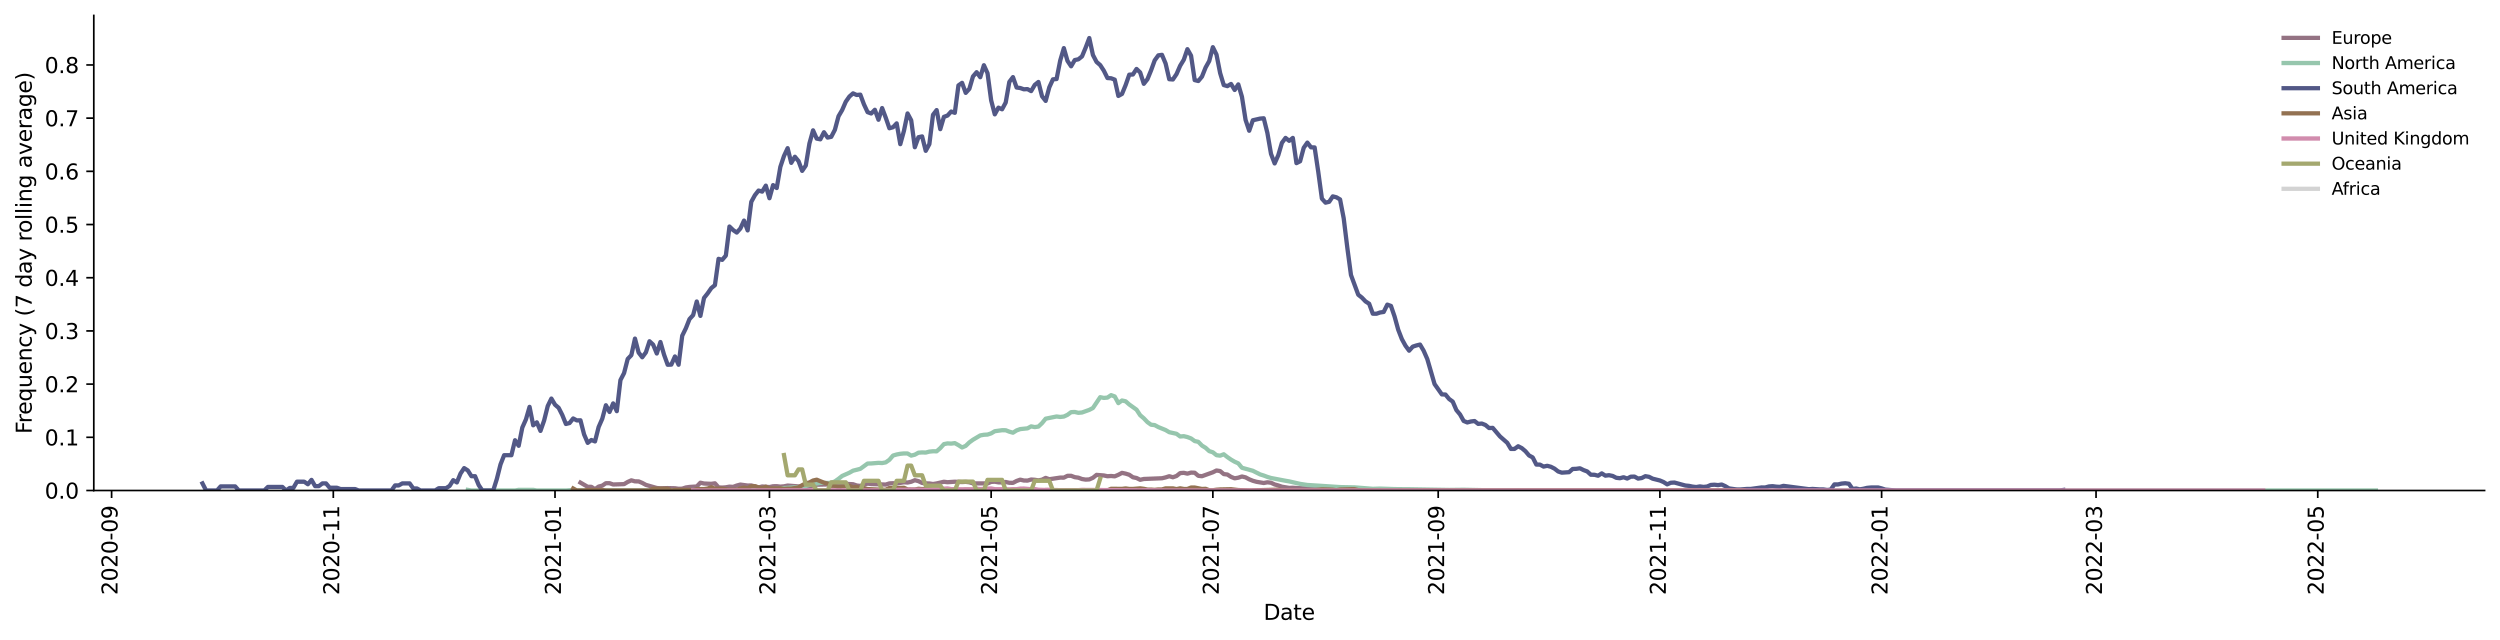 <?xml version="1.0" encoding="utf-8" standalone="no"?>
<!DOCTYPE svg PUBLIC "-//W3C//DTD SVG 1.1//EN"
  "http://www.w3.org/Graphics/SVG/1.1/DTD/svg11.dtd">
<svg xmlns:xlink="http://www.w3.org/1999/xlink" width="1166.981pt" height="298.621pt" viewBox="0 0 1166.981 298.621" xmlns="http://www.w3.org/2000/svg" version="1.1">
 <defs>
  <style type="text/css">*{stroke-linejoin: round; stroke-linecap: butt}</style>
 </defs>
 <g id="figure_1">
  <g id="patch_1">
   <path d="M 0 298.621 
L 1166.981 298.621 
L 1166.981 0 
L 0 0 
z
" style="fill: #ffffff"/>
  </g>
  <g id="axes_1">
   <g id="patch_2">
    <path d="M 43.781 228.96 
L 1159.781 228.96 
L 1159.781 7.2 
L 43.781 7.2 
z
" style="fill: #ffffff"/>
   </g>
   <g id="matplotlib.axis_1">
    <g id="xtick_1">
     <g id="line2d_1">
      <defs>
       <path id="mda6c5edc5e" d="M 0 0 
L 0 3.5 
" style="stroke: #000000; stroke-width: 0.8"/>
      </defs>
      <g>
       <use xlink:href="#mda6c5edc5e" x="52.094" y="228.96" style="stroke: #000000; stroke-width: 0.8"/>
      </g>
     </g>
     <g id="text_1">
      <!-- 2020-09 -->
      <g transform="translate(54.854 277.743)rotate(-90)scale(0.1 -0.1)">
       <defs>
        <path id="DejaVuSans-32" d="M 1228 531 
L 3431 531 
L 3431 0 
L 469 0 
L 469 531 
Q 828 903 1448 1529 
Q 2069 2156 2228 2338 
Q 2531 2678 2651 2914 
Q 2772 3150 2772 3378 
Q 2772 3750 2511 3984 
Q 2250 4219 1831 4219 
Q 1534 4219 1204 4116 
Q 875 4013 500 3803 
L 500 4441 
Q 881 4594 1212 4672 
Q 1544 4750 1819 4750 
Q 2544 4750 2975 4387 
Q 3406 4025 3406 3419 
Q 3406 3131 3298 2873 
Q 3191 2616 2906 2266 
Q 2828 2175 2409 1742 
Q 1991 1309 1228 531 
z
" transform="scale(0.016)"/>
        <path id="DejaVuSans-30" d="M 2034 4250 
Q 1547 4250 1301 3770 
Q 1056 3291 1056 2328 
Q 1056 1369 1301 889 
Q 1547 409 2034 409 
Q 2525 409 2770 889 
Q 3016 1369 3016 2328 
Q 3016 3291 2770 3770 
Q 2525 4250 2034 4250 
z
M 2034 4750 
Q 2819 4750 3233 4129 
Q 3647 3509 3647 2328 
Q 3647 1150 3233 529 
Q 2819 -91 2034 -91 
Q 1250 -91 836 529 
Q 422 1150 422 2328 
Q 422 3509 836 4129 
Q 1250 4750 2034 4750 
z
" transform="scale(0.016)"/>
        <path id="DejaVuSans-2d" d="M 313 2009 
L 1997 2009 
L 1997 1497 
L 313 1497 
L 313 2009 
z
" transform="scale(0.016)"/>
        <path id="DejaVuSans-39" d="M 703 97 
L 703 672 
Q 941 559 1184 500 
Q 1428 441 1663 441 
Q 2288 441 2617 861 
Q 2947 1281 2994 2138 
Q 2813 1869 2534 1725 
Q 2256 1581 1919 1581 
Q 1219 1581 811 2004 
Q 403 2428 403 3163 
Q 403 3881 828 4315 
Q 1253 4750 1959 4750 
Q 2769 4750 3195 4129 
Q 3622 3509 3622 2328 
Q 3622 1225 3098 567 
Q 2575 -91 1691 -91 
Q 1453 -91 1209 -44 
Q 966 3 703 97 
z
M 1959 2075 
Q 2384 2075 2632 2365 
Q 2881 2656 2881 3163 
Q 2881 3666 2632 3958 
Q 2384 4250 1959 4250 
Q 1534 4250 1286 3958 
Q 1038 3666 1038 3163 
Q 1038 2656 1286 2365 
Q 1534 2075 1959 2075 
z
" transform="scale(0.016)"/>
       </defs>
       <use xlink:href="#DejaVuSans-32"/>
       <use xlink:href="#DejaVuSans-30" x="63.623"/>
       <use xlink:href="#DejaVuSans-32" x="127.246"/>
       <use xlink:href="#DejaVuSans-30" x="190.869"/>
       <use xlink:href="#DejaVuSans-2d" x="254.492"/>
       <use xlink:href="#DejaVuSans-30" x="290.576"/>
       <use xlink:href="#DejaVuSans-39" x="354.199"/>
      </g>
     </g>
    </g>
    <g id="xtick_2">
     <g id="line2d_2">
      <g>
       <use xlink:href="#mda6c5edc5e" x="155.585" y="228.96" style="stroke: #000000; stroke-width: 0.8"/>
      </g>
     </g>
     <g id="text_2">
      <!-- 2020-11 -->
      <g transform="translate(158.344 277.743)rotate(-90)scale(0.1 -0.1)">
       <defs>
        <path id="DejaVuSans-31" d="M 794 531 
L 1825 531 
L 1825 4091 
L 703 3866 
L 703 4441 
L 1819 4666 
L 2450 4666 
L 2450 531 
L 3481 531 
L 3481 0 
L 794 0 
L 794 531 
z
" transform="scale(0.016)"/>
       </defs>
       <use xlink:href="#DejaVuSans-32"/>
       <use xlink:href="#DejaVuSans-30" x="63.623"/>
       <use xlink:href="#DejaVuSans-32" x="127.246"/>
       <use xlink:href="#DejaVuSans-30" x="190.869"/>
       <use xlink:href="#DejaVuSans-2d" x="254.492"/>
       <use xlink:href="#DejaVuSans-31" x="290.576"/>
       <use xlink:href="#DejaVuSans-31" x="354.199"/>
      </g>
     </g>
    </g>
    <g id="xtick_3">
     <g id="line2d_3">
      <g>
       <use xlink:href="#mda6c5edc5e" x="259.075" y="228.96" style="stroke: #000000; stroke-width: 0.8"/>
      </g>
     </g>
     <g id="text_3">
      <!-- 2021-01 -->
      <g transform="translate(261.835 277.743)rotate(-90)scale(0.1 -0.1)">
       <use xlink:href="#DejaVuSans-32"/>
       <use xlink:href="#DejaVuSans-30" x="63.623"/>
       <use xlink:href="#DejaVuSans-32" x="127.246"/>
       <use xlink:href="#DejaVuSans-31" x="190.869"/>
       <use xlink:href="#DejaVuSans-2d" x="254.492"/>
       <use xlink:href="#DejaVuSans-30" x="290.576"/>
       <use xlink:href="#DejaVuSans-31" x="354.199"/>
      </g>
     </g>
    </g>
    <g id="xtick_4">
     <g id="line2d_4">
      <g>
       <use xlink:href="#mda6c5edc5e" x="359.173" y="228.96" style="stroke: #000000; stroke-width: 0.8"/>
      </g>
     </g>
     <g id="text_4">
      <!-- 2021-03 -->
      <g transform="translate(361.932 277.743)rotate(-90)scale(0.1 -0.1)">
       <defs>
        <path id="DejaVuSans-33" d="M 2597 2516 
Q 3050 2419 3304 2112 
Q 3559 1806 3559 1356 
Q 3559 666 3084 287 
Q 2609 -91 1734 -91 
Q 1441 -91 1130 -33 
Q 819 25 488 141 
L 488 750 
Q 750 597 1062 519 
Q 1375 441 1716 441 
Q 2309 441 2620 675 
Q 2931 909 2931 1356 
Q 2931 1769 2642 2001 
Q 2353 2234 1838 2234 
L 1294 2234 
L 1294 2753 
L 1863 2753 
Q 2328 2753 2575 2939 
Q 2822 3125 2822 3475 
Q 2822 3834 2567 4026 
Q 2313 4219 1838 4219 
Q 1578 4219 1281 4162 
Q 984 4106 628 3988 
L 628 4550 
Q 988 4650 1302 4700 
Q 1616 4750 1894 4750 
Q 2613 4750 3031 4423 
Q 3450 4097 3450 3541 
Q 3450 3153 3228 2886 
Q 3006 2619 2597 2516 
z
" transform="scale(0.016)"/>
       </defs>
       <use xlink:href="#DejaVuSans-32"/>
       <use xlink:href="#DejaVuSans-30" x="63.623"/>
       <use xlink:href="#DejaVuSans-32" x="127.246"/>
       <use xlink:href="#DejaVuSans-31" x="190.869"/>
       <use xlink:href="#DejaVuSans-2d" x="254.492"/>
       <use xlink:href="#DejaVuSans-30" x="290.576"/>
       <use xlink:href="#DejaVuSans-33" x="354.199"/>
      </g>
     </g>
    </g>
    <g id="xtick_5">
     <g id="line2d_5">
      <g>
       <use xlink:href="#mda6c5edc5e" x="462.663" y="228.96" style="stroke: #000000; stroke-width: 0.8"/>
      </g>
     </g>
     <g id="text_5">
      <!-- 2021-05 -->
      <g transform="translate(465.422 277.743)rotate(-90)scale(0.1 -0.1)">
       <defs>
        <path id="DejaVuSans-35" d="M 691 4666 
L 3169 4666 
L 3169 4134 
L 1269 4134 
L 1269 2991 
Q 1406 3038 1543 3061 
Q 1681 3084 1819 3084 
Q 2600 3084 3056 2656 
Q 3513 2228 3513 1497 
Q 3513 744 3044 326 
Q 2575 -91 1722 -91 
Q 1428 -91 1123 -41 
Q 819 9 494 109 
L 494 744 
Q 775 591 1075 516 
Q 1375 441 1709 441 
Q 2250 441 2565 725 
Q 2881 1009 2881 1497 
Q 2881 1984 2565 2268 
Q 2250 2553 1709 2553 
Q 1456 2553 1204 2497 
Q 953 2441 691 2322 
L 691 4666 
z
" transform="scale(0.016)"/>
       </defs>
       <use xlink:href="#DejaVuSans-32"/>
       <use xlink:href="#DejaVuSans-30" x="63.623"/>
       <use xlink:href="#DejaVuSans-32" x="127.246"/>
       <use xlink:href="#DejaVuSans-31" x="190.869"/>
       <use xlink:href="#DejaVuSans-2d" x="254.492"/>
       <use xlink:href="#DejaVuSans-30" x="290.576"/>
       <use xlink:href="#DejaVuSans-35" x="354.199"/>
      </g>
     </g>
    </g>
    <g id="xtick_6">
     <g id="line2d_6">
      <g>
       <use xlink:href="#mda6c5edc5e" x="566.153" y="228.96" style="stroke: #000000; stroke-width: 0.8"/>
      </g>
     </g>
     <g id="text_6">
      <!-- 2021-07 -->
      <g transform="translate(568.913 277.743)rotate(-90)scale(0.1 -0.1)">
       <defs>
        <path id="DejaVuSans-37" d="M 525 4666 
L 3525 4666 
L 3525 4397 
L 1831 0 
L 1172 0 
L 2766 4134 
L 525 4134 
L 525 4666 
z
" transform="scale(0.016)"/>
       </defs>
       <use xlink:href="#DejaVuSans-32"/>
       <use xlink:href="#DejaVuSans-30" x="63.623"/>
       <use xlink:href="#DejaVuSans-32" x="127.246"/>
       <use xlink:href="#DejaVuSans-31" x="190.869"/>
       <use xlink:href="#DejaVuSans-2d" x="254.492"/>
       <use xlink:href="#DejaVuSans-30" x="290.576"/>
       <use xlink:href="#DejaVuSans-37" x="354.199"/>
      </g>
     </g>
    </g>
    <g id="xtick_7">
     <g id="line2d_7">
      <g>
       <use xlink:href="#mda6c5edc5e" x="671.34" y="228.96" style="stroke: #000000; stroke-width: 0.8"/>
      </g>
     </g>
     <g id="text_7">
      <!-- 2021-09 -->
      <g transform="translate(674.1 277.743)rotate(-90)scale(0.1 -0.1)">
       <use xlink:href="#DejaVuSans-32"/>
       <use xlink:href="#DejaVuSans-30" x="63.623"/>
       <use xlink:href="#DejaVuSans-32" x="127.246"/>
       <use xlink:href="#DejaVuSans-31" x="190.869"/>
       <use xlink:href="#DejaVuSans-2d" x="254.492"/>
       <use xlink:href="#DejaVuSans-30" x="290.576"/>
       <use xlink:href="#DejaVuSans-39" x="354.199"/>
      </g>
     </g>
    </g>
    <g id="xtick_8">
     <g id="line2d_8">
      <g>
       <use xlink:href="#mda6c5edc5e" x="774.831" y="228.96" style="stroke: #000000; stroke-width: 0.8"/>
      </g>
     </g>
     <g id="text_8">
      <!-- 2021-11 -->
      <g transform="translate(777.59 277.743)rotate(-90)scale(0.1 -0.1)">
       <use xlink:href="#DejaVuSans-32"/>
       <use xlink:href="#DejaVuSans-30" x="63.623"/>
       <use xlink:href="#DejaVuSans-32" x="127.246"/>
       <use xlink:href="#DejaVuSans-31" x="190.869"/>
       <use xlink:href="#DejaVuSans-2d" x="254.492"/>
       <use xlink:href="#DejaVuSans-31" x="290.576"/>
       <use xlink:href="#DejaVuSans-31" x="354.199"/>
      </g>
     </g>
    </g>
    <g id="xtick_9">
     <g id="line2d_9">
      <g>
       <use xlink:href="#mda6c5edc5e" x="878.321" y="228.96" style="stroke: #000000; stroke-width: 0.8"/>
      </g>
     </g>
     <g id="text_9">
      <!-- 2022-01 -->
      <g transform="translate(881.081 277.743)rotate(-90)scale(0.1 -0.1)">
       <use xlink:href="#DejaVuSans-32"/>
       <use xlink:href="#DejaVuSans-30" x="63.623"/>
       <use xlink:href="#DejaVuSans-32" x="127.246"/>
       <use xlink:href="#DejaVuSans-32" x="190.869"/>
       <use xlink:href="#DejaVuSans-2d" x="254.492"/>
       <use xlink:href="#DejaVuSans-30" x="290.576"/>
       <use xlink:href="#DejaVuSans-31" x="354.199"/>
      </g>
     </g>
    </g>
    <g id="xtick_10">
     <g id="line2d_10">
      <g>
       <use xlink:href="#mda6c5edc5e" x="978.419" y="228.96" style="stroke: #000000; stroke-width: 0.8"/>
      </g>
     </g>
     <g id="text_10">
      <!-- 2022-03 -->
      <g transform="translate(981.178 277.743)rotate(-90)scale(0.1 -0.1)">
       <use xlink:href="#DejaVuSans-32"/>
       <use xlink:href="#DejaVuSans-30" x="63.623"/>
       <use xlink:href="#DejaVuSans-32" x="127.246"/>
       <use xlink:href="#DejaVuSans-32" x="190.869"/>
       <use xlink:href="#DejaVuSans-2d" x="254.492"/>
       <use xlink:href="#DejaVuSans-30" x="290.576"/>
       <use xlink:href="#DejaVuSans-33" x="354.199"/>
      </g>
     </g>
    </g>
    <g id="xtick_11">
     <g id="line2d_11">
      <g>
       <use xlink:href="#mda6c5edc5e" x="1081.909" y="228.96" style="stroke: #000000; stroke-width: 0.8"/>
      </g>
     </g>
     <g id="text_11">
      <!-- 2022-05 -->
      <g transform="translate(1084.668 277.743)rotate(-90)scale(0.1 -0.1)">
       <use xlink:href="#DejaVuSans-32"/>
       <use xlink:href="#DejaVuSans-30" x="63.623"/>
       <use xlink:href="#DejaVuSans-32" x="127.246"/>
       <use xlink:href="#DejaVuSans-32" x="190.869"/>
       <use xlink:href="#DejaVuSans-2d" x="254.492"/>
       <use xlink:href="#DejaVuSans-30" x="290.576"/>
       <use xlink:href="#DejaVuSans-35" x="354.199"/>
      </g>
     </g>
    </g>
    <g id="text_12">
     <!-- Date -->
     <g transform="translate(589.83 289.341)scale(0.1 -0.1)">
      <defs>
       <path id="DejaVuSans-44" d="M 1259 4147 
L 1259 519 
L 2022 519 
Q 2988 519 3436 956 
Q 3884 1394 3884 2338 
Q 3884 3275 3436 3711 
Q 2988 4147 2022 4147 
L 1259 4147 
z
M 628 4666 
L 1925 4666 
Q 3281 4666 3915 4102 
Q 4550 3538 4550 2338 
Q 4550 1131 3912 565 
Q 3275 0 1925 0 
L 628 0 
L 628 4666 
z
" transform="scale(0.016)"/>
       <path id="DejaVuSans-61" d="M 2194 1759 
Q 1497 1759 1228 1600 
Q 959 1441 959 1056 
Q 959 750 1161 570 
Q 1363 391 1709 391 
Q 2188 391 2477 730 
Q 2766 1069 2766 1631 
L 2766 1759 
L 2194 1759 
z
M 3341 1997 
L 3341 0 
L 2766 0 
L 2766 531 
Q 2569 213 2275 61 
Q 1981 -91 1556 -91 
Q 1019 -91 701 211 
Q 384 513 384 1019 
Q 384 1609 779 1909 
Q 1175 2209 1959 2209 
L 2766 2209 
L 2766 2266 
Q 2766 2663 2505 2880 
Q 2244 3097 1772 3097 
Q 1472 3097 1187 3025 
Q 903 2953 641 2809 
L 641 3341 
Q 956 3463 1253 3523 
Q 1550 3584 1831 3584 
Q 2591 3584 2966 3190 
Q 3341 2797 3341 1997 
z
" transform="scale(0.016)"/>
       <path id="DejaVuSans-74" d="M 1172 4494 
L 1172 3500 
L 2356 3500 
L 2356 3053 
L 1172 3053 
L 1172 1153 
Q 1172 725 1289 603 
Q 1406 481 1766 481 
L 2356 481 
L 2356 0 
L 1766 0 
Q 1100 0 847 248 
Q 594 497 594 1153 
L 594 3053 
L 172 3053 
L 172 3500 
L 594 3500 
L 594 4494 
L 1172 4494 
z
" transform="scale(0.016)"/>
       <path id="DejaVuSans-65" d="M 3597 1894 
L 3597 1613 
L 953 1613 
Q 991 1019 1311 708 
Q 1631 397 2203 397 
Q 2534 397 2845 478 
Q 3156 559 3463 722 
L 3463 178 
Q 3153 47 2828 -22 
Q 2503 -91 2169 -91 
Q 1331 -91 842 396 
Q 353 884 353 1716 
Q 353 2575 817 3079 
Q 1281 3584 2069 3584 
Q 2775 3584 3186 3129 
Q 3597 2675 3597 1894 
z
M 3022 2063 
Q 3016 2534 2758 2815 
Q 2500 3097 2075 3097 
Q 1594 3097 1305 2825 
Q 1016 2553 972 2059 
L 3022 2063 
z
" transform="scale(0.016)"/>
      </defs>
      <use xlink:href="#DejaVuSans-44"/>
      <use xlink:href="#DejaVuSans-61" x="77.002"/>
      <use xlink:href="#DejaVuSans-74" x="138.281"/>
      <use xlink:href="#DejaVuSans-65" x="177.49"/>
     </g>
    </g>
   </g>
   <g id="matplotlib.axis_2">
    <g id="ytick_1">
     <g id="line2d_12">
      <defs>
       <path id="m66c9a633af" d="M 0 0 
L -3.5 0 
" style="stroke: #000000; stroke-width: 0.8"/>
      </defs>
      <g>
       <use xlink:href="#m66c9a633af" x="43.781" y="228.96" style="stroke: #000000; stroke-width: 0.8"/>
      </g>
     </g>
     <g id="text_13">
      <!-- 0.0 -->
      <g transform="translate(20.878 232.759)scale(0.1 -0.1)">
       <defs>
        <path id="DejaVuSans-2e" d="M 684 794 
L 1344 794 
L 1344 0 
L 684 0 
L 684 794 
z
" transform="scale(0.016)"/>
       </defs>
       <use xlink:href="#DejaVuSans-30"/>
       <use xlink:href="#DejaVuSans-2e" x="63.623"/>
       <use xlink:href="#DejaVuSans-30" x="95.41"/>
      </g>
     </g>
    </g>
    <g id="ytick_2">
     <g id="line2d_13">
      <g>
       <use xlink:href="#m66c9a633af" x="43.781" y="204.13" style="stroke: #000000; stroke-width: 0.8"/>
      </g>
     </g>
     <g id="text_14">
      <!-- 0.1 -->
      <g transform="translate(20.878 207.929)scale(0.1 -0.1)">
       <use xlink:href="#DejaVuSans-30"/>
       <use xlink:href="#DejaVuSans-2e" x="63.623"/>
       <use xlink:href="#DejaVuSans-31" x="95.41"/>
      </g>
     </g>
    </g>
    <g id="ytick_3">
     <g id="line2d_14">
      <g>
       <use xlink:href="#m66c9a633af" x="43.781" y="179.3" style="stroke: #000000; stroke-width: 0.8"/>
      </g>
     </g>
     <g id="text_15">
      <!-- 0.2 -->
      <g transform="translate(20.878 183.1)scale(0.1 -0.1)">
       <use xlink:href="#DejaVuSans-30"/>
       <use xlink:href="#DejaVuSans-2e" x="63.623"/>
       <use xlink:href="#DejaVuSans-32" x="95.41"/>
      </g>
     </g>
    </g>
    <g id="ytick_4">
     <g id="line2d_15">
      <g>
       <use xlink:href="#m66c9a633af" x="43.781" y="154.471" style="stroke: #000000; stroke-width: 0.8"/>
      </g>
     </g>
     <g id="text_16">
      <!-- 0.3 -->
      <g transform="translate(20.878 158.27)scale(0.1 -0.1)">
       <use xlink:href="#DejaVuSans-30"/>
       <use xlink:href="#DejaVuSans-2e" x="63.623"/>
       <use xlink:href="#DejaVuSans-33" x="95.41"/>
      </g>
     </g>
    </g>
    <g id="ytick_5">
     <g id="line2d_16">
      <g>
       <use xlink:href="#m66c9a633af" x="43.781" y="129.641" style="stroke: #000000; stroke-width: 0.8"/>
      </g>
     </g>
     <g id="text_17">
      <!-- 0.4 -->
      <g transform="translate(20.878 133.44)scale(0.1 -0.1)">
       <defs>
        <path id="DejaVuSans-34" d="M 2419 4116 
L 825 1625 
L 2419 1625 
L 2419 4116 
z
M 2253 4666 
L 3047 4666 
L 3047 1625 
L 3713 1625 
L 3713 1100 
L 3047 1100 
L 3047 0 
L 2419 0 
L 2419 1100 
L 313 1100 
L 313 1709 
L 2253 4666 
z
" transform="scale(0.016)"/>
       </defs>
       <use xlink:href="#DejaVuSans-30"/>
       <use xlink:href="#DejaVuSans-2e" x="63.623"/>
       <use xlink:href="#DejaVuSans-34" x="95.41"/>
      </g>
     </g>
    </g>
    <g id="ytick_6">
     <g id="line2d_17">
      <g>
       <use xlink:href="#m66c9a633af" x="43.781" y="104.811" style="stroke: #000000; stroke-width: 0.8"/>
      </g>
     </g>
     <g id="text_18">
      <!-- 0.5 -->
      <g transform="translate(20.878 108.61)scale(0.1 -0.1)">
       <use xlink:href="#DejaVuSans-30"/>
       <use xlink:href="#DejaVuSans-2e" x="63.623"/>
       <use xlink:href="#DejaVuSans-35" x="95.41"/>
      </g>
     </g>
    </g>
    <g id="ytick_7">
     <g id="line2d_18">
      <g>
       <use xlink:href="#m66c9a633af" x="43.781" y="79.981" style="stroke: #000000; stroke-width: 0.8"/>
      </g>
     </g>
     <g id="text_19">
      <!-- 0.6 -->
      <g transform="translate(20.878 83.781)scale(0.1 -0.1)">
       <defs>
        <path id="DejaVuSans-36" d="M 2113 2584 
Q 1688 2584 1439 2293 
Q 1191 2003 1191 1497 
Q 1191 994 1439 701 
Q 1688 409 2113 409 
Q 2538 409 2786 701 
Q 3034 994 3034 1497 
Q 3034 2003 2786 2293 
Q 2538 2584 2113 2584 
z
M 3366 4563 
L 3366 3988 
Q 3128 4100 2886 4159 
Q 2644 4219 2406 4219 
Q 1781 4219 1451 3797 
Q 1122 3375 1075 2522 
Q 1259 2794 1537 2939 
Q 1816 3084 2150 3084 
Q 2853 3084 3261 2657 
Q 3669 2231 3669 1497 
Q 3669 778 3244 343 
Q 2819 -91 2113 -91 
Q 1303 -91 875 529 
Q 447 1150 447 2328 
Q 447 3434 972 4092 
Q 1497 4750 2381 4750 
Q 2619 4750 2861 4703 
Q 3103 4656 3366 4563 
z
" transform="scale(0.016)"/>
       </defs>
       <use xlink:href="#DejaVuSans-30"/>
       <use xlink:href="#DejaVuSans-2e" x="63.623"/>
       <use xlink:href="#DejaVuSans-36" x="95.41"/>
      </g>
     </g>
    </g>
    <g id="ytick_8">
     <g id="line2d_19">
      <g>
       <use xlink:href="#m66c9a633af" x="43.781" y="55.152" style="stroke: #000000; stroke-width: 0.8"/>
      </g>
     </g>
     <g id="text_20">
      <!-- 0.7 -->
      <g transform="translate(20.878 58.951)scale(0.1 -0.1)">
       <use xlink:href="#DejaVuSans-30"/>
       <use xlink:href="#DejaVuSans-2e" x="63.623"/>
       <use xlink:href="#DejaVuSans-37" x="95.41"/>
      </g>
     </g>
    </g>
    <g id="ytick_9">
     <g id="line2d_20">
      <g>
       <use xlink:href="#m66c9a633af" x="43.781" y="30.322" style="stroke: #000000; stroke-width: 0.8"/>
      </g>
     </g>
     <g id="text_21">
      <!-- 0.8 -->
      <g transform="translate(20.878 34.121)scale(0.1 -0.1)">
       <defs>
        <path id="DejaVuSans-38" d="M 2034 2216 
Q 1584 2216 1326 1975 
Q 1069 1734 1069 1313 
Q 1069 891 1326 650 
Q 1584 409 2034 409 
Q 2484 409 2743 651 
Q 3003 894 3003 1313 
Q 3003 1734 2745 1975 
Q 2488 2216 2034 2216 
z
M 1403 2484 
Q 997 2584 770 2862 
Q 544 3141 544 3541 
Q 544 4100 942 4425 
Q 1341 4750 2034 4750 
Q 2731 4750 3128 4425 
Q 3525 4100 3525 3541 
Q 3525 3141 3298 2862 
Q 3072 2584 2669 2484 
Q 3125 2378 3379 2068 
Q 3634 1759 3634 1313 
Q 3634 634 3220 271 
Q 2806 -91 2034 -91 
Q 1263 -91 848 271 
Q 434 634 434 1313 
Q 434 1759 690 2068 
Q 947 2378 1403 2484 
z
M 1172 3481 
Q 1172 3119 1398 2916 
Q 1625 2713 2034 2713 
Q 2441 2713 2670 2916 
Q 2900 3119 2900 3481 
Q 2900 3844 2670 4047 
Q 2441 4250 2034 4250 
Q 1625 4250 1398 4047 
Q 1172 3844 1172 3481 
z
" transform="scale(0.016)"/>
       </defs>
       <use xlink:href="#DejaVuSans-30"/>
       <use xlink:href="#DejaVuSans-2e" x="63.623"/>
       <use xlink:href="#DejaVuSans-38" x="95.41"/>
      </g>
     </g>
    </g>
    <g id="text_22">
     <!-- Frequency (7 day rolling average) -->
     <g transform="translate(14.798 202.529)rotate(-90)scale(0.1 -0.1)">
      <defs>
       <path id="DejaVuSans-46" d="M 628 4666 
L 3309 4666 
L 3309 4134 
L 1259 4134 
L 1259 2759 
L 3109 2759 
L 3109 2228 
L 1259 2228 
L 1259 0 
L 628 0 
L 628 4666 
z
" transform="scale(0.016)"/>
       <path id="DejaVuSans-72" d="M 2631 2963 
Q 2534 3019 2420 3045 
Q 2306 3072 2169 3072 
Q 1681 3072 1420 2755 
Q 1159 2438 1159 1844 
L 1159 0 
L 581 0 
L 581 3500 
L 1159 3500 
L 1159 2956 
Q 1341 3275 1631 3429 
Q 1922 3584 2338 3584 
Q 2397 3584 2469 3576 
Q 2541 3569 2628 3553 
L 2631 2963 
z
" transform="scale(0.016)"/>
       <path id="DejaVuSans-71" d="M 947 1747 
Q 947 1113 1208 752 
Q 1469 391 1925 391 
Q 2381 391 2643 752 
Q 2906 1113 2906 1747 
Q 2906 2381 2643 2742 
Q 2381 3103 1925 3103 
Q 1469 3103 1208 2742 
Q 947 2381 947 1747 
z
M 2906 525 
Q 2725 213 2448 61 
Q 2172 -91 1784 -91 
Q 1150 -91 751 415 
Q 353 922 353 1747 
Q 353 2572 751 3078 
Q 1150 3584 1784 3584 
Q 2172 3584 2448 3432 
Q 2725 3281 2906 2969 
L 2906 3500 
L 3481 3500 
L 3481 -1331 
L 2906 -1331 
L 2906 525 
z
" transform="scale(0.016)"/>
       <path id="DejaVuSans-75" d="M 544 1381 
L 544 3500 
L 1119 3500 
L 1119 1403 
Q 1119 906 1312 657 
Q 1506 409 1894 409 
Q 2359 409 2629 706 
Q 2900 1003 2900 1516 
L 2900 3500 
L 3475 3500 
L 3475 0 
L 2900 0 
L 2900 538 
Q 2691 219 2414 64 
Q 2138 -91 1772 -91 
Q 1169 -91 856 284 
Q 544 659 544 1381 
z
M 1991 3584 
L 1991 3584 
z
" transform="scale(0.016)"/>
       <path id="DejaVuSans-6e" d="M 3513 2113 
L 3513 0 
L 2938 0 
L 2938 2094 
Q 2938 2591 2744 2837 
Q 2550 3084 2163 3084 
Q 1697 3084 1428 2787 
Q 1159 2491 1159 1978 
L 1159 0 
L 581 0 
L 581 3500 
L 1159 3500 
L 1159 2956 
Q 1366 3272 1645 3428 
Q 1925 3584 2291 3584 
Q 2894 3584 3203 3211 
Q 3513 2838 3513 2113 
z
" transform="scale(0.016)"/>
       <path id="DejaVuSans-63" d="M 3122 3366 
L 3122 2828 
Q 2878 2963 2633 3030 
Q 2388 3097 2138 3097 
Q 1578 3097 1268 2742 
Q 959 2388 959 1747 
Q 959 1106 1268 751 
Q 1578 397 2138 397 
Q 2388 397 2633 464 
Q 2878 531 3122 666 
L 3122 134 
Q 2881 22 2623 -34 
Q 2366 -91 2075 -91 
Q 1284 -91 818 406 
Q 353 903 353 1747 
Q 353 2603 823 3093 
Q 1294 3584 2113 3584 
Q 2378 3584 2631 3529 
Q 2884 3475 3122 3366 
z
" transform="scale(0.016)"/>
       <path id="DejaVuSans-79" d="M 2059 -325 
Q 1816 -950 1584 -1140 
Q 1353 -1331 966 -1331 
L 506 -1331 
L 506 -850 
L 844 -850 
Q 1081 -850 1212 -737 
Q 1344 -625 1503 -206 
L 1606 56 
L 191 3500 
L 800 3500 
L 1894 763 
L 2988 3500 
L 3597 3500 
L 2059 -325 
z
" transform="scale(0.016)"/>
       <path id="DejaVuSans-20" transform="scale(0.016)"/>
       <path id="DejaVuSans-28" d="M 1984 4856 
Q 1566 4138 1362 3434 
Q 1159 2731 1159 2009 
Q 1159 1288 1364 580 
Q 1569 -128 1984 -844 
L 1484 -844 
Q 1016 -109 783 600 
Q 550 1309 550 2009 
Q 550 2706 781 3412 
Q 1013 4119 1484 4856 
L 1984 4856 
z
" transform="scale(0.016)"/>
       <path id="DejaVuSans-64" d="M 2906 2969 
L 2906 4863 
L 3481 4863 
L 3481 0 
L 2906 0 
L 2906 525 
Q 2725 213 2448 61 
Q 2172 -91 1784 -91 
Q 1150 -91 751 415 
Q 353 922 353 1747 
Q 353 2572 751 3078 
Q 1150 3584 1784 3584 
Q 2172 3584 2448 3432 
Q 2725 3281 2906 2969 
z
M 947 1747 
Q 947 1113 1208 752 
Q 1469 391 1925 391 
Q 2381 391 2643 752 
Q 2906 1113 2906 1747 
Q 2906 2381 2643 2742 
Q 2381 3103 1925 3103 
Q 1469 3103 1208 2742 
Q 947 2381 947 1747 
z
" transform="scale(0.016)"/>
       <path id="DejaVuSans-6f" d="M 1959 3097 
Q 1497 3097 1228 2736 
Q 959 2375 959 1747 
Q 959 1119 1226 758 
Q 1494 397 1959 397 
Q 2419 397 2687 759 
Q 2956 1122 2956 1747 
Q 2956 2369 2687 2733 
Q 2419 3097 1959 3097 
z
M 1959 3584 
Q 2709 3584 3137 3096 
Q 3566 2609 3566 1747 
Q 3566 888 3137 398 
Q 2709 -91 1959 -91 
Q 1206 -91 779 398 
Q 353 888 353 1747 
Q 353 2609 779 3096 
Q 1206 3584 1959 3584 
z
" transform="scale(0.016)"/>
       <path id="DejaVuSans-6c" d="M 603 4863 
L 1178 4863 
L 1178 0 
L 603 0 
L 603 4863 
z
" transform="scale(0.016)"/>
       <path id="DejaVuSans-69" d="M 603 3500 
L 1178 3500 
L 1178 0 
L 603 0 
L 603 3500 
z
M 603 4863 
L 1178 4863 
L 1178 4134 
L 603 4134 
L 603 4863 
z
" transform="scale(0.016)"/>
       <path id="DejaVuSans-67" d="M 2906 1791 
Q 2906 2416 2648 2759 
Q 2391 3103 1925 3103 
Q 1463 3103 1205 2759 
Q 947 2416 947 1791 
Q 947 1169 1205 825 
Q 1463 481 1925 481 
Q 2391 481 2648 825 
Q 2906 1169 2906 1791 
z
M 3481 434 
Q 3481 -459 3084 -895 
Q 2688 -1331 1869 -1331 
Q 1566 -1331 1297 -1286 
Q 1028 -1241 775 -1147 
L 775 -588 
Q 1028 -725 1275 -790 
Q 1522 -856 1778 -856 
Q 2344 -856 2625 -561 
Q 2906 -266 2906 331 
L 2906 616 
Q 2728 306 2450 153 
Q 2172 0 1784 0 
Q 1141 0 747 490 
Q 353 981 353 1791 
Q 353 2603 747 3093 
Q 1141 3584 1784 3584 
Q 2172 3584 2450 3431 
Q 2728 3278 2906 2969 
L 2906 3500 
L 3481 3500 
L 3481 434 
z
" transform="scale(0.016)"/>
       <path id="DejaVuSans-76" d="M 191 3500 
L 800 3500 
L 1894 563 
L 2988 3500 
L 3597 3500 
L 2284 0 
L 1503 0 
L 191 3500 
z
" transform="scale(0.016)"/>
       <path id="DejaVuSans-29" d="M 513 4856 
L 1013 4856 
Q 1481 4119 1714 3412 
Q 1947 2706 1947 2009 
Q 1947 1309 1714 600 
Q 1481 -109 1013 -844 
L 513 -844 
Q 928 -128 1133 580 
Q 1338 1288 1338 2009 
Q 1338 2731 1133 3434 
Q 928 4138 513 4856 
z
" transform="scale(0.016)"/>
      </defs>
      <use xlink:href="#DejaVuSans-46"/>
      <use xlink:href="#DejaVuSans-72" x="50.27"/>
      <use xlink:href="#DejaVuSans-65" x="89.133"/>
      <use xlink:href="#DejaVuSans-71" x="150.656"/>
      <use xlink:href="#DejaVuSans-75" x="214.133"/>
      <use xlink:href="#DejaVuSans-65" x="277.512"/>
      <use xlink:href="#DejaVuSans-6e" x="339.035"/>
      <use xlink:href="#DejaVuSans-63" x="402.414"/>
      <use xlink:href="#DejaVuSans-79" x="457.395"/>
      <use xlink:href="#DejaVuSans-20" x="516.574"/>
      <use xlink:href="#DejaVuSans-28" x="548.361"/>
      <use xlink:href="#DejaVuSans-37" x="587.375"/>
      <use xlink:href="#DejaVuSans-20" x="650.998"/>
      <use xlink:href="#DejaVuSans-64" x="682.785"/>
      <use xlink:href="#DejaVuSans-61" x="746.262"/>
      <use xlink:href="#DejaVuSans-79" x="807.541"/>
      <use xlink:href="#DejaVuSans-20" x="866.721"/>
      <use xlink:href="#DejaVuSans-72" x="898.508"/>
      <use xlink:href="#DejaVuSans-6f" x="937.371"/>
      <use xlink:href="#DejaVuSans-6c" x="998.553"/>
      <use xlink:href="#DejaVuSans-6c" x="1026.336"/>
      <use xlink:href="#DejaVuSans-69" x="1054.119"/>
      <use xlink:href="#DejaVuSans-6e" x="1081.902"/>
      <use xlink:href="#DejaVuSans-67" x="1145.281"/>
      <use xlink:href="#DejaVuSans-20" x="1208.758"/>
      <use xlink:href="#DejaVuSans-61" x="1240.545"/>
      <use xlink:href="#DejaVuSans-76" x="1301.824"/>
      <use xlink:href="#DejaVuSans-65" x="1361.004"/>
      <use xlink:href="#DejaVuSans-72" x="1422.527"/>
      <use xlink:href="#DejaVuSans-61" x="1463.641"/>
      <use xlink:href="#DejaVuSans-67" x="1524.92"/>
      <use xlink:href="#DejaVuSans-65" x="1588.396"/>
      <use xlink:href="#DejaVuSans-29" x="1649.92"/>
     </g>
    </g>
   </g>
   <g id="line2d_21">
    <path d="M 270.951 225.279 
L 274.344 227.248 
L 276.041 227.248 
L 277.737 228.362 
L 279.434 227.136 
L 281.131 226.696 
L 282.827 225.554 
L 284.524 225.554 
L 286.22 226.153 
L 291.31 225.988 
L 293.007 224.968 
L 294.703 224.215 
L 296.4 224.691 
L 298.096 224.707 
L 299.793 225.415 
L 301.489 226.336 
L 306.579 227.797 
L 308.276 227.943 
L 311.669 227.843 
L 315.062 227.915 
L 316.758 228.159 
L 318.455 228.105 
L 320.152 227.55 
L 321.848 227.304 
L 325.241 227.088 
L 326.938 225.323 
L 328.634 225.701 
L 332.028 225.854 
L 333.724 225.604 
L 335.421 227.528 
L 337.117 227.599 
L 338.814 227.478 
L 340.51 227.16 
L 342.207 227.286 
L 343.903 226.646 
L 345.6 226.201 
L 348.993 226.65 
L 350.69 226.605 
L 354.083 227.545 
L 355.779 227.087 
L 359.173 227.362 
L 360.869 226.985 
L 362.566 226.946 
L 364.262 227.158 
L 365.959 227.021 
L 367.655 226.659 
L 376.138 227.318 
L 377.835 227.272 
L 381.228 226.257 
L 386.318 226.138 
L 388.014 226.311 
L 389.711 226.607 
L 391.407 225.776 
L 393.104 225.659 
L 396.497 225.956 
L 398.194 226.032 
L 399.89 226.626 
L 401.587 226.823 
L 404.98 225.737 
L 406.676 225.941 
L 413.463 226.195 
L 415.159 225.652 
L 416.856 225.569 
L 418.552 225.719 
L 421.945 225.123 
L 423.642 225.245 
L 425.339 224.88 
L 427.035 224.155 
L 428.732 224.595 
L 430.428 225.43 
L 432.125 225.644 
L 433.821 225.678 
L 435.518 225.938 
L 437.215 225.662 
L 440.608 224.885 
L 442.304 225.098 
L 445.697 224.859 
L 449.09 225.017 
L 450.787 224.924 
L 452.484 225.129 
L 454.18 225.631 
L 460.966 225.669 
L 462.663 224.946 
L 464.36 224.851 
L 466.056 225.161 
L 467.753 225.2 
L 469.449 224.996 
L 471.146 225.366 
L 472.842 225.395 
L 474.539 224.516 
L 476.235 223.899 
L 477.932 224.298 
L 479.629 224.338 
L 481.325 223.84 
L 483.022 223.957 
L 484.718 224.241 
L 486.415 223.918 
L 488.111 223.078 
L 489.808 223.698 
L 494.898 222.944 
L 496.594 222.96 
L 498.291 222.115 
L 499.987 222.099 
L 501.684 222.739 
L 503.381 222.979 
L 505.077 223.608 
L 506.774 223.877 
L 508.47 223.787 
L 510.167 223.033 
L 511.863 221.672 
L 515.256 221.946 
L 516.953 222.304 
L 518.65 222.187 
L 520.346 222.352 
L 522.043 221.629 
L 523.739 220.733 
L 525.436 221.084 
L 527.132 221.615 
L 528.829 222.777 
L 530.526 223.128 
L 532.222 223.968 
L 533.919 223.585 
L 542.401 223.247 
L 544.098 222.844 
L 545.795 222.293 
L 547.491 222.783 
L 549.188 222.188 
L 550.884 220.841 
L 552.581 220.713 
L 554.277 221.092 
L 555.974 220.607 
L 557.671 220.667 
L 559.367 222.109 
L 561.064 222.292 
L 566.153 220.46 
L 567.85 219.621 
L 569.547 219.885 
L 571.243 221.305 
L 572.94 221.5 
L 574.636 222.6 
L 576.333 223.272 
L 578.029 222.985 
L 579.726 222.423 
L 581.422 222.828 
L 583.119 223.733 
L 584.816 224.423 
L 586.512 224.896 
L 589.905 225.458 
L 591.602 225.134 
L 593.298 225.337 
L 594.995 226.143 
L 596.692 226.603 
L 598.388 227.193 
L 601.781 227.748 
L 603.478 227.684 
L 606.871 227.896 
L 615.354 228.008 
L 617.05 228.158 
L 620.443 228.265 
L 623.837 228.445 
L 628.926 228.635 
L 635.713 228.741 
L 681.52 228.849 
L 688.306 228.896 
L 700.182 228.934 
L 701.879 228.804 
L 708.665 228.792 
L 710.361 228.936 
L 822.335 228.957 
L 822.335 228.957 
" clip-path="url(#pb4ea99752f)" style="fill: none; stroke: #947383; stroke-width: 2; stroke-linecap: square"/>
   </g>
   <g id="line2d_22">
    <path d="M 218.358 228.673 
L 220.054 228.96 
L 240.413 228.96 
L 242.11 228.661 
L 248.896 228.661 
L 250.592 228.96 
L 264.165 228.96 
L 265.862 228.834 
L 282.827 228.932 
L 287.917 228.906 
L 294.703 228.923 
L 320.152 228.825 
L 325.241 228.741 
L 328.634 228.796 
L 333.724 228.839 
L 338.814 228.78 
L 345.6 228.813 
L 354.083 228.452 
L 359.173 228.437 
L 362.566 228.079 
L 372.745 227.323 
L 374.442 227.349 
L 377.835 226.352 
L 379.531 225.835 
L 381.228 225.708 
L 382.924 225.427 
L 384.621 225.373 
L 386.318 225.442 
L 388.014 225.373 
L 389.711 224.713 
L 391.407 223.515 
L 393.104 222.172 
L 396.497 220.657 
L 398.194 219.712 
L 401.587 218.85 
L 404.98 216.375 
L 406.676 216.335 
L 410.069 216.054 
L 411.766 216.145 
L 413.463 215.828 
L 415.159 214.635 
L 416.856 212.649 
L 418.552 212.153 
L 420.249 211.829 
L 421.945 211.665 
L 423.642 211.687 
L 425.339 212.672 
L 427.035 212.246 
L 428.732 211.309 
L 430.428 211.189 
L 432.125 211.247 
L 433.821 210.814 
L 435.518 210.648 
L 437.215 210.671 
L 438.911 209.185 
L 440.608 207.316 
L 442.304 206.976 
L 444.001 207.069 
L 445.697 206.846 
L 447.394 207.783 
L 449.09 208.88 
L 450.787 208.131 
L 452.484 206.497 
L 454.18 205.269 
L 457.573 203.258 
L 459.27 202.95 
L 460.966 202.853 
L 462.663 202.298 
L 464.36 201.286 
L 467.753 200.825 
L 469.449 200.836 
L 471.146 201.501 
L 472.842 201.983 
L 474.539 200.917 
L 476.235 200.3 
L 479.629 199.952 
L 481.325 199.025 
L 483.022 199.366 
L 484.718 199.123 
L 486.415 197.52 
L 488.111 195.439 
L 493.201 194.411 
L 494.898 194.629 
L 496.594 194.438 
L 498.291 193.642 
L 499.987 192.386 
L 501.684 192.308 
L 503.381 192.699 
L 505.077 192.547 
L 508.47 191.334 
L 510.167 190.458 
L 513.56 185.405 
L 515.256 185.743 
L 516.953 185.596 
L 518.65 184.446 
L 520.346 185.062 
L 522.043 188.174 
L 523.739 186.941 
L 525.436 187.326 
L 527.132 188.812 
L 530.526 191.234 
L 532.222 193.814 
L 533.919 195.266 
L 535.615 197.039 
L 537.312 198.263 
L 539.008 198.435 
L 540.705 199.362 
L 544.098 200.745 
L 545.795 201.745 
L 549.188 202.493 
L 550.884 203.751 
L 552.581 203.606 
L 554.277 204.013 
L 555.974 204.662 
L 557.671 205.885 
L 559.367 206.243 
L 561.064 207.993 
L 562.76 209.031 
L 564.457 210.584 
L 566.153 211.124 
L 567.85 212.479 
L 569.547 212.701 
L 571.243 212.055 
L 572.94 213.379 
L 574.636 214.544 
L 576.333 215.534 
L 578.029 216.288 
L 579.726 218.35 
L 584.816 219.757 
L 588.209 221.453 
L 589.905 221.975 
L 591.602 222.614 
L 593.298 223.127 
L 600.085 224.423 
L 601.781 224.712 
L 606.871 225.868 
L 610.264 226.381 
L 615.354 226.693 
L 625.533 227.368 
L 632.319 227.5 
L 637.409 227.904 
L 640.802 228.175 
L 644.195 228.072 
L 650.982 228.301 
L 654.375 228.342 
L 657.768 228.364 
L 676.43 228.688 
L 683.216 228.605 
L 695.092 228.857 
L 705.272 228.841 
L 708.665 228.918 
L 785.01 228.942 
L 805.369 228.942 
L 822.335 228.957 
L 1109.054 228.944 
L 1109.054 228.944 
" clip-path="url(#pb4ea99752f)" style="fill: none; stroke: #96c6ad; stroke-width: 2; stroke-linecap: square"/>
   </g>
   <g id="line2d_23">
    <path d="M 94.509 225.649 
L 96.205 228.96 
L 101.295 228.96 
L 102.991 227.05 
L 109.778 227.05 
L 111.474 228.96 
L 123.35 228.96 
L 125.047 227.305 
L 131.833 227.305 
L 133.53 228.96 
L 135.226 227.778 
L 136.923 227.778 
L 138.619 224.856 
L 142.012 224.856 
L 143.709 226.039 
L 145.405 224.012 
L 147.102 226.933 
L 148.799 226.933 
L 150.495 225.66 
L 152.192 225.66 
L 153.888 227.687 
L 157.281 227.687 
L 158.978 228.298 
L 165.764 228.298 
L 167.461 228.96 
L 182.73 228.96 
L 184.426 226.595 
L 186.123 226.595 
L 187.82 225.64 
L 191.213 225.64 
L 192.909 228.005 
L 194.606 228.005 
L 196.302 228.96 
L 203.089 228.96 
L 204.785 227.903 
L 208.178 227.903 
L 209.875 226.824 
L 211.571 224.14 
L 213.268 225.196 
L 214.965 221.058 
L 216.661 218.511 
L 218.358 219.591 
L 220.054 222.275 
L 221.751 222.275 
L 223.447 226.413 
L 225.144 228.96 
L 230.234 228.96 
L 231.93 223.543 
L 233.627 216.809 
L 235.323 212.491 
L 238.716 212.491 
L 240.413 205.493 
L 242.11 208.089 
L 243.806 199.591 
L 245.503 195.771 
L 247.199 189.929 
L 248.896 198.524 
L 250.592 197.145 
L 252.289 201.142 
L 253.986 196.3 
L 255.682 189.531 
L 257.379 186.048 
L 259.075 188.905 
L 260.772 190.366 
L 262.468 193.707 
L 264.165 197.909 
L 265.862 197.467 
L 267.558 195.341 
L 269.255 196.242 
L 270.951 196.194 
L 272.648 202.798 
L 274.344 206.723 
L 276.041 205.392 
L 277.737 206.055 
L 279.434 199.344 
L 281.131 195.474 
L 282.827 189.169 
L 284.524 192.295 
L 286.22 188.308 
L 287.917 191.922 
L 289.613 177.435 
L 291.31 174.16 
L 293.007 167.558 
L 294.703 165.791 
L 296.4 158.062 
L 298.096 164.568 
L 299.793 166.767 
L 301.489 164.495 
L 303.186 159.298 
L 304.882 160.885 
L 306.579 165.011 
L 308.276 159.659 
L 309.972 165.566 
L 311.669 170.264 
L 313.365 170.197 
L 315.062 166.397 
L 316.758 170.255 
L 318.455 156.718 
L 320.152 153.247 
L 321.848 148.958 
L 323.545 147.1 
L 325.241 140.739 
L 326.938 147.448 
L 328.634 139.071 
L 330.331 136.937 
L 332.028 134.485 
L 333.724 133.093 
L 335.421 120.822 
L 337.117 121.294 
L 338.814 119.318 
L 340.51 105.745 
L 342.207 107.383 
L 343.903 108.554 
L 345.6 106.671 
L 347.297 102.971 
L 348.993 107.546 
L 350.69 94.223 
L 352.386 91.116 
L 354.083 88.952 
L 355.779 89.447 
L 357.476 86.659 
L 359.173 92.527 
L 360.869 86.415 
L 362.566 87.762 
L 364.262 77.9 
L 365.959 72.811 
L 367.655 69.167 
L 369.352 76.016 
L 371.049 73.173 
L 372.745 75.206 
L 374.442 79.756 
L 376.138 77.268 
L 377.835 66.965 
L 379.531 60.848 
L 381.228 64.704 
L 382.924 65.031 
L 384.621 61.73 
L 386.318 64.218 
L 388.014 63.874 
L 389.711 60.616 
L 391.407 54.278 
L 393.104 51.385 
L 394.8 47.481 
L 396.497 45.061 
L 398.194 43.582 
L 399.89 44.338 
L 401.587 44.175 
L 403.283 48.706 
L 404.98 52.346 
L 406.676 52.975 
L 408.373 51.249 
L 410.069 55.895 
L 411.766 50.45 
L 413.463 54.949 
L 415.159 59.865 
L 416.856 59.39 
L 418.552 57.594 
L 420.249 67.289 
L 421.945 61.115 
L 423.642 52.956 
L 425.339 56.154 
L 427.035 68.726 
L 428.732 64.05 
L 430.428 63.676 
L 432.125 70.402 
L 433.821 67.282 
L 435.518 53.603 
L 437.215 51.392 
L 438.911 60.28 
L 440.608 54.553 
L 442.304 53.935 
L 444.001 52.071 
L 445.697 52.664 
L 447.394 39.869 
L 449.09 38.678 
L 450.787 43.345 
L 452.484 41.481 
L 454.18 35.687 
L 455.877 33.703 
L 457.573 36.041 
L 459.27 30.451 
L 460.966 34.169 
L 462.663 46.844 
L 464.36 53.379 
L 466.056 50.257 
L 467.753 51.017 
L 469.449 47.876 
L 471.146 38.224 
L 472.842 35.996 
L 474.539 40.851 
L 476.235 41.09 
L 477.932 41.683 
L 479.629 41.596 
L 481.325 42.521 
L 483.022 39.631 
L 484.718 38.266 
L 486.415 44.937 
L 488.111 47.104 
L 489.808 40.751 
L 491.505 37.035 
L 493.201 36.89 
L 494.898 28.254 
L 496.594 22.465 
L 498.291 28.407 
L 499.987 30.942 
L 501.684 28.038 
L 503.381 27.679 
L 505.077 26.322 
L 506.774 22.236 
L 508.47 17.76 
L 510.167 25.661 
L 511.863 28.912 
L 513.56 30.376 
L 515.256 32.991 
L 516.953 36.424 
L 518.65 36.539 
L 520.346 37.175 
L 522.043 44.779 
L 523.739 43.849 
L 525.436 39.713 
L 527.132 34.855 
L 528.829 34.77 
L 530.526 32.188 
L 532.222 33.809 
L 533.919 39.114 
L 535.615 36.988 
L 537.312 32.841 
L 539.008 28.169 
L 540.705 25.841 
L 542.401 25.601 
L 544.098 29.655 
L 545.795 36.97 
L 547.491 37.1 
L 549.188 34.588 
L 550.884 30.691 
L 552.581 27.894 
L 554.277 22.955 
L 555.974 25.978 
L 557.671 37.394 
L 559.367 37.814 
L 561.064 35.773 
L 562.76 31.53 
L 564.457 28.482 
L 566.153 22.027 
L 567.85 25.474 
L 569.547 34.105 
L 571.243 39.711 
L 572.94 40.203 
L 574.636 39.191 
L 576.333 41.997 
L 578.029 39.396 
L 579.726 45.168 
L 581.422 55.969 
L 583.119 61.031 
L 584.816 56.137 
L 588.209 55.36 
L 589.905 55.216 
L 591.602 62.054 
L 593.298 71.852 
L 594.995 76.289 
L 596.692 72.441 
L 598.388 66.671 
L 600.085 64.383 
L 601.781 65.741 
L 603.478 64.384 
L 605.174 76.144 
L 606.871 75.286 
L 608.568 68.98 
L 610.264 66.572 
L 611.961 68.764 
L 613.657 68.829 
L 615.354 80.233 
L 617.05 92.726 
L 618.747 94.599 
L 620.443 94.192 
L 622.14 91.669 
L 623.837 92.102 
L 625.533 93.1 
L 627.23 101.911 
L 628.926 115.708 
L 630.623 128.383 
L 634.016 137.565 
L 635.713 138.916 
L 637.409 140.689 
L 639.106 141.775 
L 640.802 146.424 
L 642.499 146.46 
L 644.195 145.872 
L 645.892 145.617 
L 647.588 142.197 
L 649.285 142.806 
L 650.982 147.762 
L 652.678 153.919 
L 654.375 158.29 
L 656.071 161.378 
L 657.768 163.696 
L 659.464 161.81 
L 661.161 161.254 
L 662.858 160.838 
L 664.554 163.726 
L 666.251 167.604 
L 669.644 179.29 
L 673.037 184.097 
L 674.734 184.172 
L 676.43 186.238 
L 678.127 187.473 
L 679.823 191.418 
L 681.52 193.441 
L 683.216 196.487 
L 684.913 197.197 
L 686.609 196.748 
L 688.306 196.533 
L 690.003 197.868 
L 691.699 197.708 
L 693.396 198.387 
L 695.092 199.808 
L 696.789 199.733 
L 700.182 203.723 
L 703.575 206.707 
L 705.272 209.554 
L 706.968 209.544 
L 708.665 208.312 
L 710.361 209.183 
L 712.058 210.623 
L 713.754 212.612 
L 715.451 213.523 
L 717.148 216.85 
L 718.844 216.883 
L 720.541 217.797 
L 722.237 217.433 
L 723.934 217.886 
L 725.63 218.754 
L 727.327 220.07 
L 729.024 220.635 
L 732.417 220.404 
L 734.113 218.907 
L 735.81 218.842 
L 737.506 218.593 
L 739.203 219.435 
L 740.9 220.067 
L 742.596 221.605 
L 744.293 221.623 
L 745.989 222.062 
L 747.686 220.972 
L 749.382 222.031 
L 751.079 221.82 
L 752.775 222.171 
L 754.472 223.033 
L 756.169 223.226 
L 757.865 222.777 
L 759.562 223.376 
L 761.258 222.516 
L 762.955 222.468 
L 764.651 223.402 
L 766.348 223.139 
L 768.045 222.278 
L 769.741 222.576 
L 771.438 223.44 
L 774.831 224.292 
L 776.527 225.015 
L 778.224 226.092 
L 779.921 225.342 
L 781.617 225.249 
L 786.707 226.638 
L 788.403 226.802 
L 790.1 227.155 
L 791.796 227.346 
L 793.493 227.054 
L 795.19 227.292 
L 796.886 227.105 
L 798.583 226.373 
L 800.279 226.262 
L 801.976 226.45 
L 803.672 226.172 
L 805.369 226.945 
L 807.066 227.984 
L 810.459 228.458 
L 812.155 228.5 
L 815.548 228.231 
L 817.245 228.231 
L 822.335 227.532 
L 824.031 227.546 
L 825.728 227.077 
L 827.424 226.943 
L 829.121 227.17 
L 830.817 227.268 
L 832.514 226.8 
L 844.39 228.354 
L 846.087 228.233 
L 849.48 228.462 
L 851.176 228.462 
L 852.873 228.715 
L 854.569 228.561 
L 856.266 226.129 
L 857.962 226.129 
L 859.659 225.732 
L 861.356 225.58 
L 863.052 225.818 
L 864.749 228.25 
L 866.445 228.036 
L 868.142 228.434 
L 869.838 228.142 
L 871.535 227.733 
L 873.232 227.566 
L 876.625 227.534 
L 878.321 227.977 
L 880.018 228.547 
L 885.107 228.96 
L 961.453 228.96 
L 963.149 228.712 
L 963.149 228.712 
" clip-path="url(#pb4ea99752f)" style="fill: none; stroke: #525886; stroke-width: 2; stroke-linecap: square"/>
   </g>
   <g id="line2d_24">
    <path d="M 267.558 228.023 
L 269.255 228.96 
L 272.648 228.96 
L 274.344 228.726 
L 281.131 228.726 
L 282.827 228.96 
L 303.186 228.96 
L 304.882 228.116 
L 311.669 228.116 
L 313.365 228.96 
L 315.062 228.676 
L 321.848 228.676 
L 323.545 228.96 
L 325.241 228.298 
L 328.634 228.298 
L 330.331 228.034 
L 332.028 227.456 
L 333.724 228.118 
L 337.117 228.118 
L 340.51 228.622 
L 343.903 228.622 
L 345.6 227.96 
L 347.297 227.615 
L 348.993 227.953 
L 350.69 226.95 
L 352.386 226.95 
L 354.083 227.503 
L 355.779 227.848 
L 357.476 227.195 
L 359.173 228.021 
L 364.262 227.911 
L 365.959 228.233 
L 367.655 228.105 
L 369.352 228.105 
L 372.745 227.492 
L 374.442 226.482 
L 376.138 225.617 
L 377.835 225.215 
L 379.531 224.305 
L 381.228 223.915 
L 384.621 225.316 
L 386.318 225.717 
L 388.014 226.763 
L 389.711 226.785 
L 391.407 227.449 
L 393.104 227.108 
L 394.8 227.011 
L 396.497 226.769 
L 398.194 227.521 
L 399.89 227.244 
L 401.587 227.878 
L 403.283 227.891 
L 404.98 228.299 
L 411.766 228.593 
L 413.463 228.593 
L 415.159 227.8 
L 418.552 227.876 
L 421.945 227.678 
L 423.642 228.469 
L 427.035 228.532 
L 428.732 228.158 
L 430.428 228.31 
L 432.125 228.272 
L 433.821 228.388 
L 435.518 228.344 
L 437.215 228.782 
L 438.911 228.619 
L 442.304 228.712 
L 447.394 228.797 
L 449.09 228.766 
L 450.787 228.567 
L 462.663 228.586 
L 464.36 228.728 
L 472.842 228.64 
L 476.235 228.813 
L 481.325 228.96 
L 486.415 228.877 
L 488.111 228.739 
L 498.291 228.81 
L 506.774 228.914 
L 516.953 228.904 
L 518.65 228.155 
L 523.739 228.212 
L 525.436 227.996 
L 527.132 228.238 
L 528.829 228.238 
L 532.222 227.96 
L 533.919 228.176 
L 535.615 228.531 
L 537.312 228.531 
L 539.008 228.667 
L 540.705 228.467 
L 542.401 228.467 
L 544.098 227.977 
L 547.491 227.977 
L 549.188 228.319 
L 550.884 227.945 
L 552.581 228.25 
L 554.277 228.25 
L 555.974 227.585 
L 557.671 227.585 
L 561.064 228.255 
L 562.76 228.171 
L 564.457 228.836 
L 566.153 228.836 
L 567.85 228.594 
L 569.547 228.466 
L 574.636 228.358 
L 578.029 228.752 
L 583.119 228.944 
L 596.692 228.565 
L 598.388 228.824 
L 600.085 228.808 
L 603.478 228.909 
L 608.568 228.934 
L 611.961 228.852 
L 613.657 228.81 
L 617.05 228.442 
L 620.443 228.525 
L 622.14 228.592 
L 623.837 228.811 
L 625.533 228.511 
L 630.623 228.373 
L 632.319 228.373 
L 634.016 228.781 
L 640.802 228.901 
L 647.588 228.96 
L 666.251 228.862 
L 673.037 228.91 
L 813.852 228.9 
L 813.852 228.9 
" clip-path="url(#pb4ea99752f)" style="fill: none; stroke: #937252; stroke-width: 2; stroke-linecap: square"/>
   </g>
   <g id="line2d_25">
    <path d="M 323.545 228.906 
L 328.634 228.96 
L 371.049 228.858 
L 388.014 228.812 
L 396.497 228.932 
L 404.98 228.91 
L 410.069 228.885 
L 420.249 228.619 
L 421.945 228.68 
L 425.339 228.526 
L 433.821 228.645 
L 435.518 228.296 
L 437.215 228.209 
L 438.911 228.237 
L 442.304 227.994 
L 444.001 228.318 
L 454.18 228.499 
L 455.877 228.124 
L 457.573 228.282 
L 462.663 228.01 
L 464.36 228.344 
L 469.449 228.359 
L 471.146 228.505 
L 472.842 228.353 
L 474.539 228.351 
L 476.235 228.086 
L 477.932 228.057 
L 481.325 228.368 
L 483.022 228.276 
L 484.718 228.607 
L 488.111 228.715 
L 489.808 228.657 
L 491.505 228.807 
L 499.987 228.858 
L 501.684 228.918 
L 505.077 228.673 
L 532.222 228.884 
L 535.615 228.833 
L 540.705 228.894 
L 544.098 228.946 
L 1056.46 228.939 
L 1056.46 228.939 
" clip-path="url(#pb4ea99752f)" style="fill: none; stroke: #d18cad; stroke-width: 2; stroke-linecap: square"/>
   </g>
   <g id="line2d_26">
    <path d="M 365.959 212.407 
L 367.655 221.866 
L 369.352 221.866 
L 371.049 221.866 
L 372.745 219.107 
L 374.442 219.107 
L 376.138 226.201 
L 377.835 226.201 
L 379.531 226.201 
L 381.228 228.96 
L 382.924 228.96 
L 384.621 228.96 
L 386.318 228.96 
L 388.014 225.14 
L 389.711 225.14 
L 391.407 225.14 
L 393.104 225.14 
L 394.8 225.14 
L 396.497 228.96 
L 398.194 228.96 
L 399.89 228.96 
L 401.587 228.96 
L 403.283 224.445 
L 404.98 224.445 
L 406.676 224.445 
L 408.373 224.445 
L 410.069 224.445 
L 411.766 228.96 
L 413.463 228.96 
L 415.159 228.96 
L 416.856 228.96 
L 418.552 224.445 
L 420.249 224.445 
L 421.945 224.445 
L 423.642 217.351 
L 425.339 217.351 
L 427.035 221.866 
L 428.732 221.866 
L 430.428 221.866 
L 432.125 226.703 
L 433.821 226.703 
L 435.518 226.703 
L 437.215 226.703 
L 438.911 226.703 
L 440.608 228.96 
L 442.304 228.96 
L 444.001 228.96 
L 445.697 228.96 
L 447.394 224.822 
L 449.09 224.822 
L 450.787 224.822 
L 452.484 224.822 
L 454.18 224.822 
L 455.877 228.96 
L 457.573 228.96 
L 459.27 228.96 
L 460.966 223.994 
L 462.663 223.994 
L 464.36 223.994 
L 466.056 223.994 
L 467.753 223.994 
L 469.449 228.96 
L 471.146 228.96 
L 472.842 228.96 
L 474.539 228.96 
L 476.235 228.96 
L 477.932 228.96 
L 479.629 228.96 
L 481.325 228.96 
L 483.022 224.445 
L 484.718 224.445 
L 486.415 224.445 
L 488.111 224.445 
L 489.808 224.445 
L 491.505 228.96 
L 493.201 228.96 
L 494.898 228.96 
L 496.594 228.96 
L 498.291 228.96 
L 499.987 228.96 
L 501.684 228.96 
L 503.381 228.96 
L 505.077 228.96 
L 506.774 228.96 
L 508.47 228.96 
L 510.167 228.96 
L 511.863 228.96 
L 513.56 223.442 
" clip-path="url(#pb4ea99752f)" style="fill: none; stroke: #a4a86f; stroke-width: 2; stroke-linecap: square"/>
   </g>
   <g id="line2d_27">
    <path clip-path="url(#pb4ea99752f)" style="fill: none; stroke: #d3d3d3; stroke-width: 2; stroke-linecap: square"/>
   </g>
   <g id="patch_3">
    <path d="M 43.781 228.96 
L 43.781 7.2 
" style="fill: none; stroke: #000000; stroke-width: 0.8; stroke-linejoin: miter; stroke-linecap: square"/>
   </g>
   <g id="patch_4">
    <path d="M 43.781 228.96 
L 1159.781 228.96 
" style="fill: none; stroke: #000000; stroke-width: 0.8; stroke-linejoin: miter; stroke-linecap: square"/>
   </g>
   <g id="legend_1">
    <g id="line2d_28">
     <path d="M 1065.97 17.679 
L 1073.97 17.679 
L 1081.97 17.679 
" style="fill: none; stroke: #947383; stroke-width: 2; stroke-linecap: square"/>
    </g>
    <g id="text_23">
     <!-- Europe -->
     <g transform="translate(1088.37 20.479)scale(0.08 -0.08)">
      <defs>
       <path id="DejaVuSans-45" d="M 628 4666 
L 3578 4666 
L 3578 4134 
L 1259 4134 
L 1259 2753 
L 3481 2753 
L 3481 2222 
L 1259 2222 
L 1259 531 
L 3634 531 
L 3634 0 
L 628 0 
L 628 4666 
z
" transform="scale(0.016)"/>
       <path id="DejaVuSans-70" d="M 1159 525 
L 1159 -1331 
L 581 -1331 
L 581 3500 
L 1159 3500 
L 1159 2969 
Q 1341 3281 1617 3432 
Q 1894 3584 2278 3584 
Q 2916 3584 3314 3078 
Q 3713 2572 3713 1747 
Q 3713 922 3314 415 
Q 2916 -91 2278 -91 
Q 1894 -91 1617 61 
Q 1341 213 1159 525 
z
M 3116 1747 
Q 3116 2381 2855 2742 
Q 2594 3103 2138 3103 
Q 1681 3103 1420 2742 
Q 1159 2381 1159 1747 
Q 1159 1113 1420 752 
Q 1681 391 2138 391 
Q 2594 391 2855 752 
Q 3116 1113 3116 1747 
z
" transform="scale(0.016)"/>
      </defs>
      <use xlink:href="#DejaVuSans-45"/>
      <use xlink:href="#DejaVuSans-75" x="63.184"/>
      <use xlink:href="#DejaVuSans-72" x="126.562"/>
      <use xlink:href="#DejaVuSans-6f" x="165.426"/>
      <use xlink:href="#DejaVuSans-70" x="226.607"/>
      <use xlink:href="#DejaVuSans-65" x="290.084"/>
     </g>
    </g>
    <g id="line2d_29">
     <path d="M 1065.97 29.421 
L 1073.97 29.421 
L 1081.97 29.421 
" style="fill: none; stroke: #96c6ad; stroke-width: 2; stroke-linecap: square"/>
    </g>
    <g id="text_24">
     <!-- North America -->
     <g transform="translate(1088.37 32.221)scale(0.08 -0.08)">
      <defs>
       <path id="DejaVuSans-4e" d="M 628 4666 
L 1478 4666 
L 3547 763 
L 3547 4666 
L 4159 4666 
L 4159 0 
L 3309 0 
L 1241 3903 
L 1241 0 
L 628 0 
L 628 4666 
z
" transform="scale(0.016)"/>
       <path id="DejaVuSans-68" d="M 3513 2113 
L 3513 0 
L 2938 0 
L 2938 2094 
Q 2938 2591 2744 2837 
Q 2550 3084 2163 3084 
Q 1697 3084 1428 2787 
Q 1159 2491 1159 1978 
L 1159 0 
L 581 0 
L 581 4863 
L 1159 4863 
L 1159 2956 
Q 1366 3272 1645 3428 
Q 1925 3584 2291 3584 
Q 2894 3584 3203 3211 
Q 3513 2838 3513 2113 
z
" transform="scale(0.016)"/>
       <path id="DejaVuSans-41" d="M 2188 4044 
L 1331 1722 
L 3047 1722 
L 2188 4044 
z
M 1831 4666 
L 2547 4666 
L 4325 0 
L 3669 0 
L 3244 1197 
L 1141 1197 
L 716 0 
L 50 0 
L 1831 4666 
z
" transform="scale(0.016)"/>
       <path id="DejaVuSans-6d" d="M 3328 2828 
Q 3544 3216 3844 3400 
Q 4144 3584 4550 3584 
Q 5097 3584 5394 3201 
Q 5691 2819 5691 2113 
L 5691 0 
L 5113 0 
L 5113 2094 
Q 5113 2597 4934 2840 
Q 4756 3084 4391 3084 
Q 3944 3084 3684 2787 
Q 3425 2491 3425 1978 
L 3425 0 
L 2847 0 
L 2847 2094 
Q 2847 2600 2669 2842 
Q 2491 3084 2119 3084 
Q 1678 3084 1418 2786 
Q 1159 2488 1159 1978 
L 1159 0 
L 581 0 
L 581 3500 
L 1159 3500 
L 1159 2956 
Q 1356 3278 1631 3431 
Q 1906 3584 2284 3584 
Q 2666 3584 2933 3390 
Q 3200 3197 3328 2828 
z
" transform="scale(0.016)"/>
      </defs>
      <use xlink:href="#DejaVuSans-4e"/>
      <use xlink:href="#DejaVuSans-6f" x="74.805"/>
      <use xlink:href="#DejaVuSans-72" x="135.986"/>
      <use xlink:href="#DejaVuSans-74" x="177.1"/>
      <use xlink:href="#DejaVuSans-68" x="216.309"/>
      <use xlink:href="#DejaVuSans-20" x="279.688"/>
      <use xlink:href="#DejaVuSans-41" x="311.475"/>
      <use xlink:href="#DejaVuSans-6d" x="379.883"/>
      <use xlink:href="#DejaVuSans-65" x="477.295"/>
      <use xlink:href="#DejaVuSans-72" x="538.818"/>
      <use xlink:href="#DejaVuSans-69" x="579.932"/>
      <use xlink:href="#DejaVuSans-63" x="607.715"/>
      <use xlink:href="#DejaVuSans-61" x="662.695"/>
     </g>
    </g>
    <g id="line2d_30">
     <path d="M 1065.97 41.164 
L 1073.97 41.164 
L 1081.97 41.164 
" style="fill: none; stroke: #525886; stroke-width: 2; stroke-linecap: square"/>
    </g>
    <g id="text_25">
     <!-- South America -->
     <g transform="translate(1088.37 43.964)scale(0.08 -0.08)">
      <defs>
       <path id="DejaVuSans-53" d="M 3425 4513 
L 3425 3897 
Q 3066 4069 2747 4153 
Q 2428 4238 2131 4238 
Q 1616 4238 1336 4038 
Q 1056 3838 1056 3469 
Q 1056 3159 1242 3001 
Q 1428 2844 1947 2747 
L 2328 2669 
Q 3034 2534 3370 2195 
Q 3706 1856 3706 1288 
Q 3706 609 3251 259 
Q 2797 -91 1919 -91 
Q 1588 -91 1214 -16 
Q 841 59 441 206 
L 441 856 
Q 825 641 1194 531 
Q 1563 422 1919 422 
Q 2459 422 2753 634 
Q 3047 847 3047 1241 
Q 3047 1584 2836 1778 
Q 2625 1972 2144 2069 
L 1759 2144 
Q 1053 2284 737 2584 
Q 422 2884 422 3419 
Q 422 4038 858 4394 
Q 1294 4750 2059 4750 
Q 2388 4750 2728 4690 
Q 3069 4631 3425 4513 
z
" transform="scale(0.016)"/>
      </defs>
      <use xlink:href="#DejaVuSans-53"/>
      <use xlink:href="#DejaVuSans-6f" x="63.477"/>
      <use xlink:href="#DejaVuSans-75" x="124.658"/>
      <use xlink:href="#DejaVuSans-74" x="188.037"/>
      <use xlink:href="#DejaVuSans-68" x="227.246"/>
      <use xlink:href="#DejaVuSans-20" x="290.625"/>
      <use xlink:href="#DejaVuSans-41" x="322.412"/>
      <use xlink:href="#DejaVuSans-6d" x="390.82"/>
      <use xlink:href="#DejaVuSans-65" x="488.232"/>
      <use xlink:href="#DejaVuSans-72" x="549.756"/>
      <use xlink:href="#DejaVuSans-69" x="590.869"/>
      <use xlink:href="#DejaVuSans-63" x="618.652"/>
      <use xlink:href="#DejaVuSans-61" x="673.633"/>
     </g>
    </g>
    <g id="line2d_31">
     <path d="M 1065.97 52.906 
L 1073.97 52.906 
L 1081.97 52.906 
" style="fill: none; stroke: #937252; stroke-width: 2; stroke-linecap: square"/>
    </g>
    <g id="text_26">
     <!-- Asia -->
     <g transform="translate(1088.37 55.706)scale(0.08 -0.08)">
      <defs>
       <path id="DejaVuSans-73" d="M 2834 3397 
L 2834 2853 
Q 2591 2978 2328 3040 
Q 2066 3103 1784 3103 
Q 1356 3103 1142 2972 
Q 928 2841 928 2578 
Q 928 2378 1081 2264 
Q 1234 2150 1697 2047 
L 1894 2003 
Q 2506 1872 2764 1633 
Q 3022 1394 3022 966 
Q 3022 478 2636 193 
Q 2250 -91 1575 -91 
Q 1294 -91 989 -36 
Q 684 19 347 128 
L 347 722 
Q 666 556 975 473 
Q 1284 391 1588 391 
Q 1994 391 2212 530 
Q 2431 669 2431 922 
Q 2431 1156 2273 1281 
Q 2116 1406 1581 1522 
L 1381 1569 
Q 847 1681 609 1914 
Q 372 2147 372 2553 
Q 372 3047 722 3315 
Q 1072 3584 1716 3584 
Q 2034 3584 2315 3537 
Q 2597 3491 2834 3397 
z
" transform="scale(0.016)"/>
      </defs>
      <use xlink:href="#DejaVuSans-41"/>
      <use xlink:href="#DejaVuSans-73" x="68.408"/>
      <use xlink:href="#DejaVuSans-69" x="120.508"/>
      <use xlink:href="#DejaVuSans-61" x="148.291"/>
     </g>
    </g>
    <g id="line2d_32">
     <path d="M 1065.97 64.649 
L 1073.97 64.649 
L 1081.97 64.649 
" style="fill: none; stroke: #d18cad; stroke-width: 2; stroke-linecap: square"/>
    </g>
    <g id="text_27">
     <!-- United Kingdom -->
     <g transform="translate(1088.37 67.449)scale(0.08 -0.08)">
      <defs>
       <path id="DejaVuSans-55" d="M 556 4666 
L 1191 4666 
L 1191 1831 
Q 1191 1081 1462 751 
Q 1734 422 2344 422 
Q 2950 422 3222 751 
Q 3494 1081 3494 1831 
L 3494 4666 
L 4128 4666 
L 4128 1753 
Q 4128 841 3676 375 
Q 3225 -91 2344 -91 
Q 1459 -91 1007 375 
Q 556 841 556 1753 
L 556 4666 
z
" transform="scale(0.016)"/>
       <path id="DejaVuSans-4b" d="M 628 4666 
L 1259 4666 
L 1259 2694 
L 3353 4666 
L 4166 4666 
L 1850 2491 
L 4331 0 
L 3500 0 
L 1259 2247 
L 1259 0 
L 628 0 
L 628 4666 
z
" transform="scale(0.016)"/>
      </defs>
      <use xlink:href="#DejaVuSans-55"/>
      <use xlink:href="#DejaVuSans-6e" x="73.193"/>
      <use xlink:href="#DejaVuSans-69" x="136.572"/>
      <use xlink:href="#DejaVuSans-74" x="164.355"/>
      <use xlink:href="#DejaVuSans-65" x="203.564"/>
      <use xlink:href="#DejaVuSans-64" x="265.088"/>
      <use xlink:href="#DejaVuSans-20" x="328.564"/>
      <use xlink:href="#DejaVuSans-4b" x="360.352"/>
      <use xlink:href="#DejaVuSans-69" x="425.928"/>
      <use xlink:href="#DejaVuSans-6e" x="453.711"/>
      <use xlink:href="#DejaVuSans-67" x="517.09"/>
      <use xlink:href="#DejaVuSans-64" x="580.566"/>
      <use xlink:href="#DejaVuSans-6f" x="644.043"/>
      <use xlink:href="#DejaVuSans-6d" x="705.225"/>
     </g>
    </g>
    <g id="line2d_33">
     <path d="M 1065.97 76.391 
L 1073.97 76.391 
L 1081.97 76.391 
" style="fill: none; stroke: #a4a86f; stroke-width: 2; stroke-linecap: square"/>
    </g>
    <g id="text_28">
     <!-- Oceania -->
     <g transform="translate(1088.37 79.191)scale(0.08 -0.08)">
      <defs>
       <path id="DejaVuSans-4f" d="M 2522 4238 
Q 1834 4238 1429 3725 
Q 1025 3213 1025 2328 
Q 1025 1447 1429 934 
Q 1834 422 2522 422 
Q 3209 422 3611 934 
Q 4013 1447 4013 2328 
Q 4013 3213 3611 3725 
Q 3209 4238 2522 4238 
z
M 2522 4750 
Q 3503 4750 4090 4092 
Q 4678 3434 4678 2328 
Q 4678 1225 4090 567 
Q 3503 -91 2522 -91 
Q 1538 -91 948 565 
Q 359 1222 359 2328 
Q 359 3434 948 4092 
Q 1538 4750 2522 4750 
z
" transform="scale(0.016)"/>
      </defs>
      <use xlink:href="#DejaVuSans-4f"/>
      <use xlink:href="#DejaVuSans-63" x="78.711"/>
      <use xlink:href="#DejaVuSans-65" x="133.691"/>
      <use xlink:href="#DejaVuSans-61" x="195.215"/>
      <use xlink:href="#DejaVuSans-6e" x="256.494"/>
      <use xlink:href="#DejaVuSans-69" x="319.873"/>
      <use xlink:href="#DejaVuSans-61" x="347.656"/>
     </g>
    </g>
    <g id="line2d_34">
     <path d="M 1065.97 88.134 
L 1073.97 88.134 
L 1081.97 88.134 
" style="fill: none; stroke: #d3d3d3; stroke-width: 2; stroke-linecap: square"/>
    </g>
    <g id="text_29">
     <!-- Africa -->
     <g transform="translate(1088.37 90.934)scale(0.08 -0.08)">
      <defs>
       <path id="DejaVuSans-66" d="M 2375 4863 
L 2375 4384 
L 1825 4384 
Q 1516 4384 1395 4259 
Q 1275 4134 1275 3809 
L 1275 3500 
L 2222 3500 
L 2222 3053 
L 1275 3053 
L 1275 0 
L 697 0 
L 697 3053 
L 147 3053 
L 147 3500 
L 697 3500 
L 697 3744 
Q 697 4328 969 4595 
Q 1241 4863 1831 4863 
L 2375 4863 
z
" transform="scale(0.016)"/>
      </defs>
      <use xlink:href="#DejaVuSans-41"/>
      <use xlink:href="#DejaVuSans-66" x="64.783"/>
      <use xlink:href="#DejaVuSans-72" x="99.988"/>
      <use xlink:href="#DejaVuSans-69" x="141.102"/>
      <use xlink:href="#DejaVuSans-63" x="168.885"/>
      <use xlink:href="#DejaVuSans-61" x="223.865"/>
     </g>
    </g>
   </g>
  </g>
 </g>
 <defs>
  <clipPath id="pb4ea99752f">
   <rect x="43.781" y="7.2" width="1116" height="221.76"/>
  </clipPath>
 </defs>
</svg>
